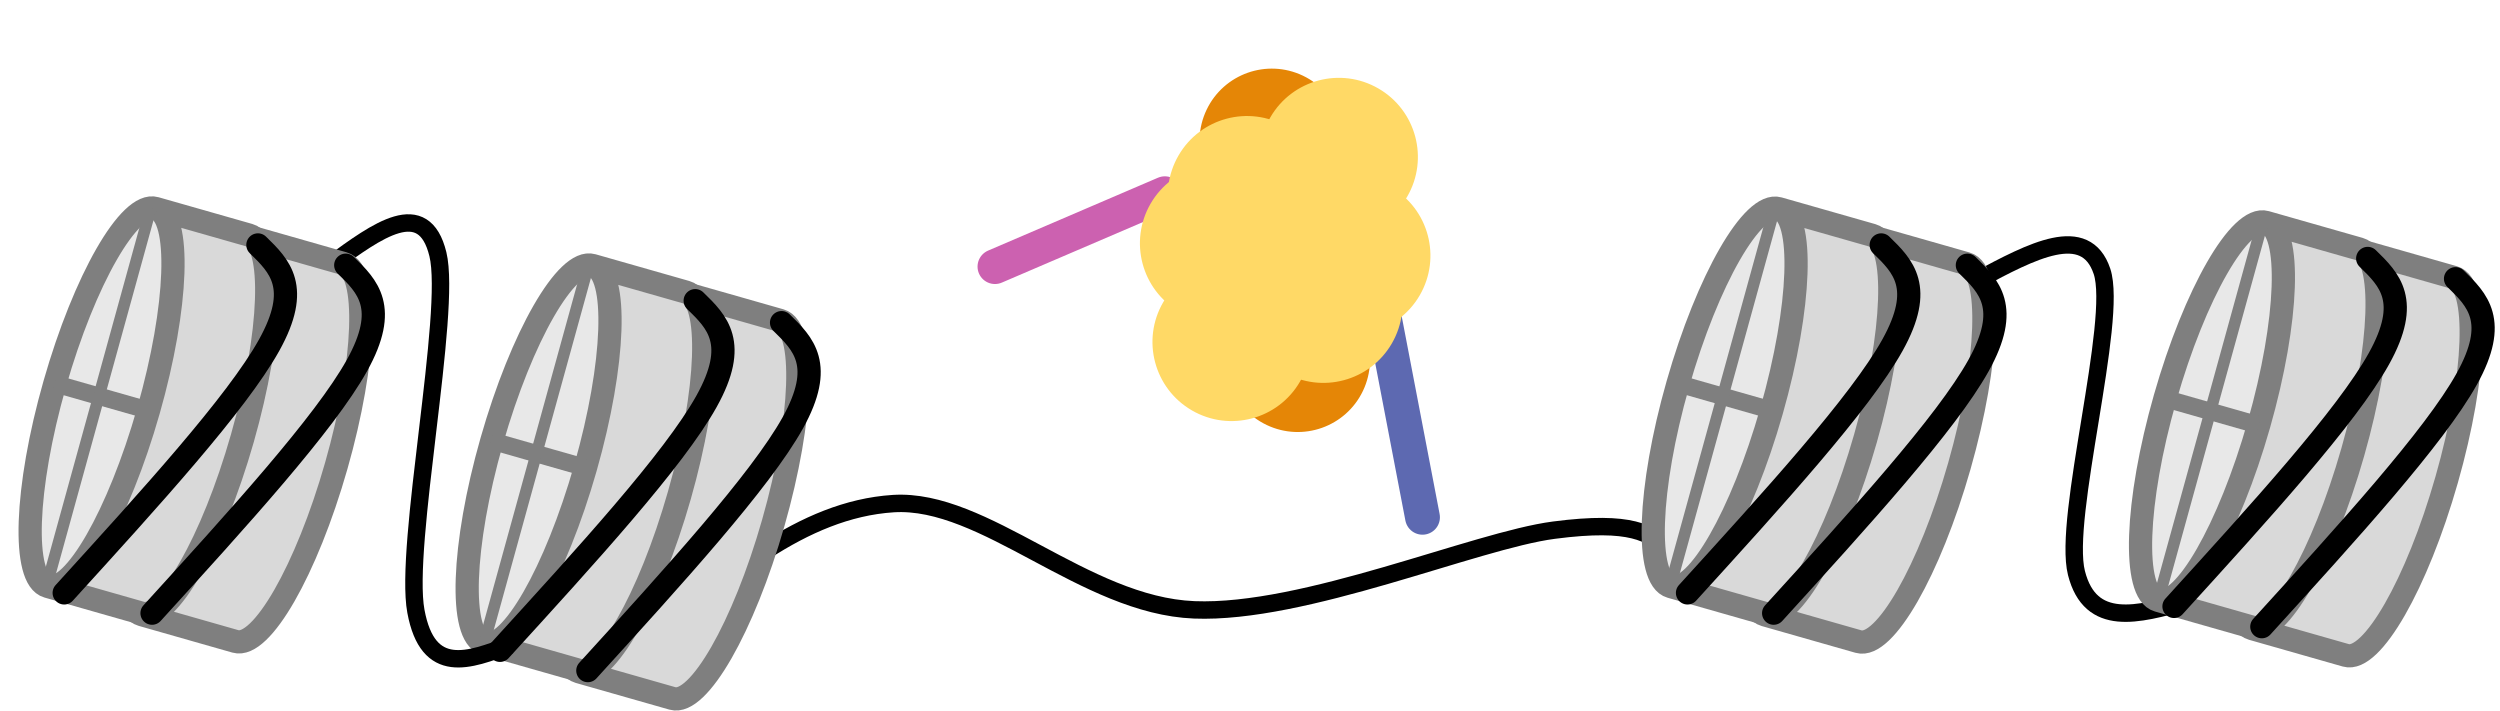 <svg width="1480" height="421" xmlns="http://www.w3.org/2000/svg" xmlns:xlink="http://www.w3.org/1999/xlink" xml:space="preserve" overflow="hidden"><rect width="100%" height="100%" fill="#333333" stroke="none"/><defs><clipPath id="clip0"><rect x="1183" y="489" width="1480" height="421"/></clipPath></defs><g clip-path="url(#clip0)" transform="translate(-1183 -489)"><rect x="1183" y="489" width="1480" height="421" fill="#FFFFFF"/><path d="M2354 654.669C2385.83 637.68 2417.66 620.69 2427.37 649.615 2437.08 678.539 2403.99 795.641 2412.26 828.216 2420.54 860.792 2448.77 852.929 2477 845.066" stroke="#000000" stroke-width="10.312" stroke-miterlimit="8" fill="none" fill-rule="evenodd"/><path d="M1566 871C1611.9 830.816 1657.8 790.633 1711.79 787.138 1765.79 783.644 1824.8 847.414 1889.98 850.034 1955.17 852.655 2056.22 808.977 2102.89 802.862 2149.56 796.747 2159.78 805.046 2170 813.345" stroke="#000000" stroke-width="10.312" stroke-miterlimit="8" fill="none" fill-rule="evenodd"/><path d="M0 0 65.434 87.781" stroke="#CC61B0" stroke-width="20.625" stroke-linecap="round" stroke-miterlimit="8" fill="none" fill-rule="evenodd" transform="matrix(-0.865 -0.501 -0.501 0.865 1872.59 603.685)"/><path d="M2001.78 673.494 2025.12 795.228" stroke="#5D69B1" stroke-width="20.625" stroke-linecap="round" stroke-miterlimit="8" fill="none" fill-rule="evenodd"/><path d="M1954.3 533.794C1975.61 543.956 1984.66 569.473 1974.49 590.788 1964.33 612.104 1938.82 621.146 1917.5 610.984 1896.18 600.823 1887.14 575.305 1897.3 553.99 1907.47 532.675 1932.98 523.633 1954.3 533.794Z" fill="#E58606" fill-rule="evenodd"/><path d="M1969.67 663.399C1990.99 673.561 2000.03 699.078 1989.87 720.393 1979.71 741.708 1954.19 750.75 1932.87 740.589 1911.56 730.427 1902.52 704.91 1912.68 683.595 1922.84 662.279 1948.36 653.238 1969.67 663.399Z" fill="#E58606" fill-rule="evenodd"/><path d="M1935.06 558.431C1948.02 536.058 1976.67 528.432 1999.04 541.396 2021.41 554.36 2029.04 583.006 2016.08 605.379 2003.11 627.751 1974.47 635.378 1952.09 622.413 1929.72 609.449 1922.09 580.803 1935.06 558.431Z" fill="#FFD966" fill-rule="evenodd"/><path d="M1880.69 581.034C1893.65 558.662 1922.3 551.035 1944.67 564 1967.04 576.964 1974.67 605.61 1961.7 627.982 1948.74 650.354 1920.09 657.981 1897.72 645.017 1875.35 632.052 1867.72 603.406 1880.69 581.034Z" fill="#FFD966" fill-rule="evenodd"/><path d="M1942.48 616.844C1955.45 594.472 1984.09 586.845 2006.47 599.809 2028.84 612.774 2036.47 641.42 2023.5 663.792 2010.54 686.164 1981.89 693.791 1959.52 680.827 1937.15 667.862 1929.52 639.216 1942.48 616.844Z" fill="#FFD966" fill-rule="evenodd"/><path d="M1952.59 714.926C1939.63 737.299 1910.98 744.925 1888.61 731.961 1866.24 718.996 1858.61 690.35 1871.58 667.978 1884.54 645.606 1913.19 637.979 1935.56 650.944 1957.93 663.908 1965.56 692.554 1952.59 714.926Z" fill="#FFD966" fill-rule="evenodd"/><path d="M2006.97 692.323C1994 714.695 1965.36 722.322 1942.98 709.357 1920.61 696.393 1912.99 667.747 1925.95 645.375 1938.91 623.002 1967.56 615.376 1989.93 628.34 2012.3 641.304 2019.93 669.951 2006.97 692.323Z" fill="#FFD966" fill-rule="evenodd"/><path d="M1945.17 656.513C1932.21 678.885 1903.56 686.512 1881.19 673.547 1858.81 660.583 1851.19 631.937 1864.15 609.565 1877.12 587.193 1905.76 579.566 1928.14 592.53 1950.51 605.495 1958.13 634.141 1945.17 656.513Z" fill="#FFD966" fill-rule="evenodd"/><path d="M1525.65 886.653C1540.97 891.023 1567.68 844.478 1585.3 782.692 1602.93 720.905 1604.79 667.274 1589.47 662.904L1644.95 678.73C1660.28 683.1 1658.41 736.731 1640.79 798.517 1623.16 860.304 1596.46 906.849 1581.14 902.479Z" fill="#D9D9D9" fill-rule="evenodd"/><path d="M1525.65 886.653C1510.33 882.283 1512.19 828.652 1529.82 766.866 1547.44 705.079 1574.15 658.534 1589.47 662.904 1604.79 667.274 1602.93 720.905 1585.3 782.692 1567.68 844.478 1540.97 891.023 1525.65 886.653Z" fill="#E8E8E8" fill-rule="evenodd"/><path d="M1589.47 662.904C1604.79 667.274 1602.93 720.905 1585.3 782.692 1567.68 844.478 1540.97 891.023 1525.65 886.653 1510.33 882.283 1512.19 828.652 1529.82 766.866 1547.44 705.079 1574.15 658.534 1589.47 662.904L1644.95 678.73C1660.28 683.1 1658.41 736.731 1640.79 798.517 1623.16 860.304 1596.46 906.849 1581.14 902.479L1525.65 886.653" stroke="#7F7F7F" stroke-width="13.75" stroke-miterlimit="8" fill="none" fill-rule="evenodd"/><path d="M1469.94 869.901C1485.26 874.271 1511.96 827.726 1529.59 765.939 1547.21 704.152 1549.08 650.522 1533.75 646.151L1589.24 661.977C1604.56 666.348 1602.7 719.978 1585.07 781.765 1567.45 843.551 1540.74 890.097 1525.42 885.726Z" fill="#D9D9D9" fill-rule="evenodd"/><path d="M1469.94 869.901C1454.61 865.53 1456.48 811.9 1474.1 750.113 1491.73 688.326 1518.43 641.781 1533.75 646.151 1549.08 650.522 1547.21 704.152 1529.59 765.939 1511.96 827.726 1485.26 874.271 1469.94 869.901Z" fill="#E8E8E8" fill-rule="evenodd"/><path d="M1533.75 646.151C1549.08 650.522 1547.21 704.152 1529.59 765.939 1511.96 827.726 1485.26 874.271 1469.94 869.901 1454.61 865.53 1456.48 811.9 1474.1 750.113 1491.73 688.326 1518.43 641.781 1533.75 646.151L1589.24 661.977C1604.56 666.348 1602.7 719.978 1585.07 781.765 1567.45 843.551 1540.74 890.097 1525.42 885.726L1469.94 869.901" stroke="#7F7F7F" stroke-width="13.75" stroke-miterlimit="8" fill="none" fill-rule="evenodd"/><path d="M1474 750 1529.48 765.826" stroke="#7F7F7F" stroke-width="10.312" stroke-miterlimit="8" fill="none" fill-rule="evenodd"/><path d="M0 0 61.708 223.55" stroke="#7F7F7F" stroke-width="6.875" stroke-miterlimit="8" fill="none" fill-rule="evenodd" transform="matrix(1 0 0 -1 1469.5 870.051)"/><path d="M1479 874C1530.48 817.588 1581.96 761.176 1601.22 726.675 1620.48 692.175 1607.52 679.588 1594.56 667" stroke="#000000" stroke-width="13.75" stroke-linecap="round" stroke-miterlimit="8" fill="none" fill-rule="evenodd"/><path d="M1531 886C1582.09 829.86 1633.18 773.72 1652.3 739.387 1671.41 705.054 1658.55 692.527 1645.68 680" stroke="#000000" stroke-width="13.75" stroke-linecap="round" stroke-miterlimit="8" fill="none" fill-rule="evenodd"/><path d="M2227.8 853.002C2243.12 857.372 2269.83 810.827 2287.46 749.04 2305.08 687.254 2306.94 633.623 2291.62 629.253L2347.11 645.079C2362.43 649.449 2360.56 703.08 2342.94 764.866 2325.32 826.653 2298.61 873.198 2283.29 868.828Z" fill="#D9D9D9" fill-rule="evenodd"/><path d="M2227.8 853.002C2212.48 848.632 2214.35 795.001 2231.97 733.215 2249.59 671.428 2276.3 624.883 2291.62 629.253 2306.94 633.623 2305.08 687.254 2287.46 749.04 2269.83 810.827 2243.12 857.372 2227.8 853.002Z" fill="#E8E8E8" fill-rule="evenodd"/><path d="M2291.62 629.253C2306.94 633.623 2305.08 687.254 2287.46 749.04 2269.83 810.827 2243.12 857.372 2227.8 853.002 2212.48 848.632 2214.35 795.001 2231.97 733.215 2249.59 671.428 2276.3 624.883 2291.62 629.253L2347.11 645.079C2362.43 649.449 2360.56 703.08 2342.94 764.866 2325.32 826.653 2298.61 873.198 2283.29 868.828L2227.8 853.002" stroke="#7F7F7F" stroke-width="13.75" stroke-miterlimit="8" fill="none" fill-rule="evenodd"/><path d="M2172.09 836.249C2187.41 840.62 2214.12 794.074 2231.74 732.288 2249.36 670.501 2251.23 616.871 2235.91 612.5L2291.39 628.326C2306.71 632.696 2304.85 686.327 2287.23 748.114 2269.6 809.9 2242.9 856.446 2227.57 852.075Z" fill="#D9D9D9" fill-rule="evenodd"/><path d="M2172.09 836.249C2156.77 831.879 2158.63 778.249 2176.26 716.462 2193.88 654.675 2220.59 608.13 2235.91 612.5 2251.23 616.871 2249.36 670.501 2231.74 732.288 2214.12 794.074 2187.41 840.62 2172.09 836.249Z" fill="#E8E8E8" fill-rule="evenodd"/><path d="M2235.91 612.5C2251.23 616.871 2249.36 670.501 2231.74 732.288 2214.12 794.074 2187.41 840.62 2172.09 836.249 2156.77 831.879 2158.63 778.249 2176.26 716.462 2193.88 654.675 2220.59 608.13 2235.91 612.5L2291.39 628.326C2306.71 632.696 2304.85 686.327 2287.23 748.114 2269.6 809.9 2242.9 856.446 2227.57 852.075L2172.09 836.249" stroke="#7F7F7F" stroke-width="13.75" stroke-miterlimit="8" fill="none" fill-rule="evenodd"/><path d="M2176 716 2231.49 731.826" stroke="#7F7F7F" stroke-width="10.312" stroke-miterlimit="8" fill="none" fill-rule="evenodd"/><path d="M0 0 61.708 223.55" stroke="#7F7F7F" stroke-width="6.875" stroke-miterlimit="8" fill="none" fill-rule="evenodd" transform="matrix(1 0 0 -1 2171.5 837.051)"/><path d="M2182 840C2233.09 783.86 2284.18 727.721 2303.3 693.387 2322.41 659.054 2309.55 646.527 2296.68 634" stroke="#000000" stroke-width="13.75" stroke-linecap="round" stroke-miterlimit="8" fill="none" fill-rule="evenodd"/><path d="M2233 852C2284.09 795.86 2335.18 739.721 2354.3 705.387 2373.41 671.054 2360.55 658.527 2347.68 646" stroke="#000000" stroke-width="13.75" stroke-linecap="round" stroke-miterlimit="8" fill="none" fill-rule="evenodd"/><path d="M1379 645.462C1406.43 625.355 1433.86 605.248 1442.23 639.48 1450.6 673.712 1422.08 812.3 1429.21 850.852 1436.34 889.405 1460.67 880.099 1485 870.793" stroke="#000000" stroke-width="10.312" stroke-miterlimit="8" fill="none" fill-rule="evenodd"/><path d="M2516.29 861.141C2531.61 865.511 2558.32 818.966 2575.94 757.179 2593.56 695.392 2595.43 641.762 2580.11 637.391L2635.59 653.217C2650.91 657.588 2649.05 711.218 2631.42 773.005 2613.8 834.792 2587.09 881.337 2571.77 876.966Z" fill="#D9D9D9" fill-rule="evenodd"/><path d="M2516.29 861.141C2500.97 856.77 2502.83 803.14 2520.45 741.353 2538.08 679.566 2564.78 633.021 2580.11 637.391 2595.43 641.762 2593.56 695.392 2575.94 757.179 2558.32 818.966 2531.61 865.511 2516.29 861.141Z" fill="#E8E8E8" fill-rule="evenodd"/><path d="M2580.11 637.391C2595.43 641.762 2593.56 695.392 2575.94 757.179 2558.32 818.966 2531.61 865.511 2516.29 861.141 2500.97 856.77 2502.83 803.14 2520.45 741.353 2538.08 679.566 2564.78 633.021 2580.11 637.391L2635.59 653.217C2650.91 657.588 2649.05 711.218 2631.42 773.005 2613.8 834.792 2587.09 881.337 2571.77 876.966L2516.29 861.141" stroke="#7F7F7F" stroke-width="13.75" stroke-miterlimit="8" fill="none" fill-rule="evenodd"/><path d="M2460.57 844.388C2475.89 848.758 2502.6 802.213 2520.23 740.426 2537.85 678.64 2539.71 625.009 2524.39 620.639L2579.88 636.465C2595.2 640.835 2593.33 694.466 2575.71 756.252 2558.09 818.039 2531.38 864.584 2516.06 860.214Z" fill="#D9D9D9" fill-rule="evenodd"/><path d="M2460.57 844.388C2445.25 840.018 2447.12 786.387 2464.74 724.6 2482.36 662.814 2509.07 616.269 2524.39 620.639 2539.71 625.009 2537.85 678.64 2520.23 740.426 2502.6 802.213 2475.89 848.758 2460.57 844.388Z" fill="#E8E8E8" fill-rule="evenodd"/><path d="M2524.39 620.639C2539.71 625.009 2537.85 678.64 2520.23 740.426 2502.6 802.213 2475.89 848.758 2460.57 844.388 2445.25 840.018 2447.12 786.387 2464.74 724.6 2482.36 662.814 2509.07 616.269 2524.39 620.639L2579.88 636.465C2595.2 640.835 2593.33 694.466 2575.71 756.252 2558.09 818.039 2531.38 864.584 2516.06 860.214L2460.57 844.388" stroke="#7F7F7F" stroke-width="13.75" stroke-miterlimit="8" fill="none" fill-rule="evenodd"/><path d="M2465 725 2520.49 740.826" stroke="#7F7F7F" stroke-width="10.312" stroke-miterlimit="8" fill="none" fill-rule="evenodd"/><path d="M0 0 61.708 223.55" stroke="#7F7F7F" stroke-width="6.875" stroke-miterlimit="8" fill="none" fill-rule="evenodd" transform="matrix(1 0 0 -1 2460.5 845.05)"/><path d="M2470 848C2521.09 791.86 2572.18 735.721 2591.3 701.387 2610.41 667.054 2597.55 654.527 2584.68 642" stroke="#000000" stroke-width="13.75" stroke-linecap="round" stroke-miterlimit="8" fill="none" fill-rule="evenodd"/><path d="M2522 860C2573.09 803.86 2624.18 747.721 2643.3 713.387 2662.41 679.054 2649.55 666.527 2636.68 654" stroke="#000000" stroke-width="13.75" stroke-linecap="round" stroke-miterlimit="8" fill="none" fill-rule="evenodd"/><path d="M1266.94 852.889C1282.26 857.259 1308.97 810.714 1326.59 748.927 1344.21 687.141 1346.08 633.51 1330.76 629.14L1386.24 644.966C1401.56 649.336 1399.7 702.967 1382.07 764.753 1364.45 826.54 1337.74 873.085 1322.42 868.715Z" fill="#D9D9D9" fill-rule="evenodd"/><path d="M1266.94 852.889C1251.61 848.519 1253.48 794.888 1271.1 733.102 1288.73 671.315 1315.43 624.77 1330.76 629.14 1346.08 633.51 1344.21 687.141 1326.59 748.927 1308.97 810.714 1282.26 857.259 1266.94 852.889Z" fill="#E8E8E8" fill-rule="evenodd"/><path d="M1330.76 629.14C1346.08 633.51 1344.21 687.141 1326.59 748.927 1308.97 810.714 1282.26 857.259 1266.94 852.889 1251.61 848.519 1253.48 794.888 1271.1 733.102 1288.73 671.315 1315.43 624.77 1330.76 629.14L1386.24 644.966C1401.56 649.336 1399.7 702.967 1382.07 764.753 1364.45 826.54 1337.74 873.085 1322.42 868.715L1266.94 852.889" stroke="#7F7F7F" stroke-width="13.75" stroke-miterlimit="8" fill="none" fill-rule="evenodd"/><path d="M1211.22 836.136C1226.54 840.507 1253.25 793.961 1270.87 732.175 1288.5 670.388 1290.36 616.758 1275.04 612.387L1330.53 628.213C1345.85 632.583 1343.98 686.214 1326.36 748.001 1308.74 809.787 1282.03 856.333 1266.71 851.962Z" fill="#D9D9D9" fill-rule="evenodd"/><path d="M1211.22 836.136C1195.9 831.766 1197.77 778.136 1215.39 716.349 1233.01 654.562 1259.72 608.017 1275.04 612.387 1290.36 616.758 1288.5 670.388 1270.87 732.175 1253.25 793.961 1226.54 840.507 1211.22 836.136Z" fill="#E8E8E8" fill-rule="evenodd"/><path d="M1275.04 612.387C1290.36 616.758 1288.5 670.388 1270.87 732.175 1253.25 793.961 1226.54 840.507 1211.22 836.136 1195.9 831.766 1197.77 778.136 1215.39 716.349 1233.01 654.562 1259.72 608.017 1275.04 612.387L1330.53 628.213C1345.85 632.583 1343.98 686.214 1326.36 748.001 1308.74 809.787 1282.03 856.333 1266.71 851.962L1211.22 836.136" stroke="#7F7F7F" stroke-width="13.75" stroke-miterlimit="8" fill="none" fill-rule="evenodd"/><path d="M1215 716 1270.49 731.826" stroke="#7F7F7F" stroke-width="10.312" stroke-miterlimit="8" fill="none" fill-rule="evenodd"/><path d="M0 0 61.708 223.55" stroke="#7F7F7F" stroke-width="6.875" stroke-miterlimit="8" fill="none" fill-rule="evenodd" transform="matrix(1 0 0 -1 1210.5 836.051)"/><path d="M1221 840C1272.09 783.86 1323.18 727.721 1342.3 693.387 1361.41 659.054 1348.55 646.527 1335.68 634" stroke="#000000" stroke-width="13.75" stroke-linecap="round" stroke-miterlimit="8" fill="none" fill-rule="evenodd"/><path d="M1273 852C1324.09 795.86 1375.18 739.721 1394.3 705.387 1413.41 671.054 1400.55 658.527 1387.68 646" stroke="#000000" stroke-width="13.75" stroke-linecap="round" stroke-miterlimit="8" fill="none" fill-rule="evenodd"/></g></svg>